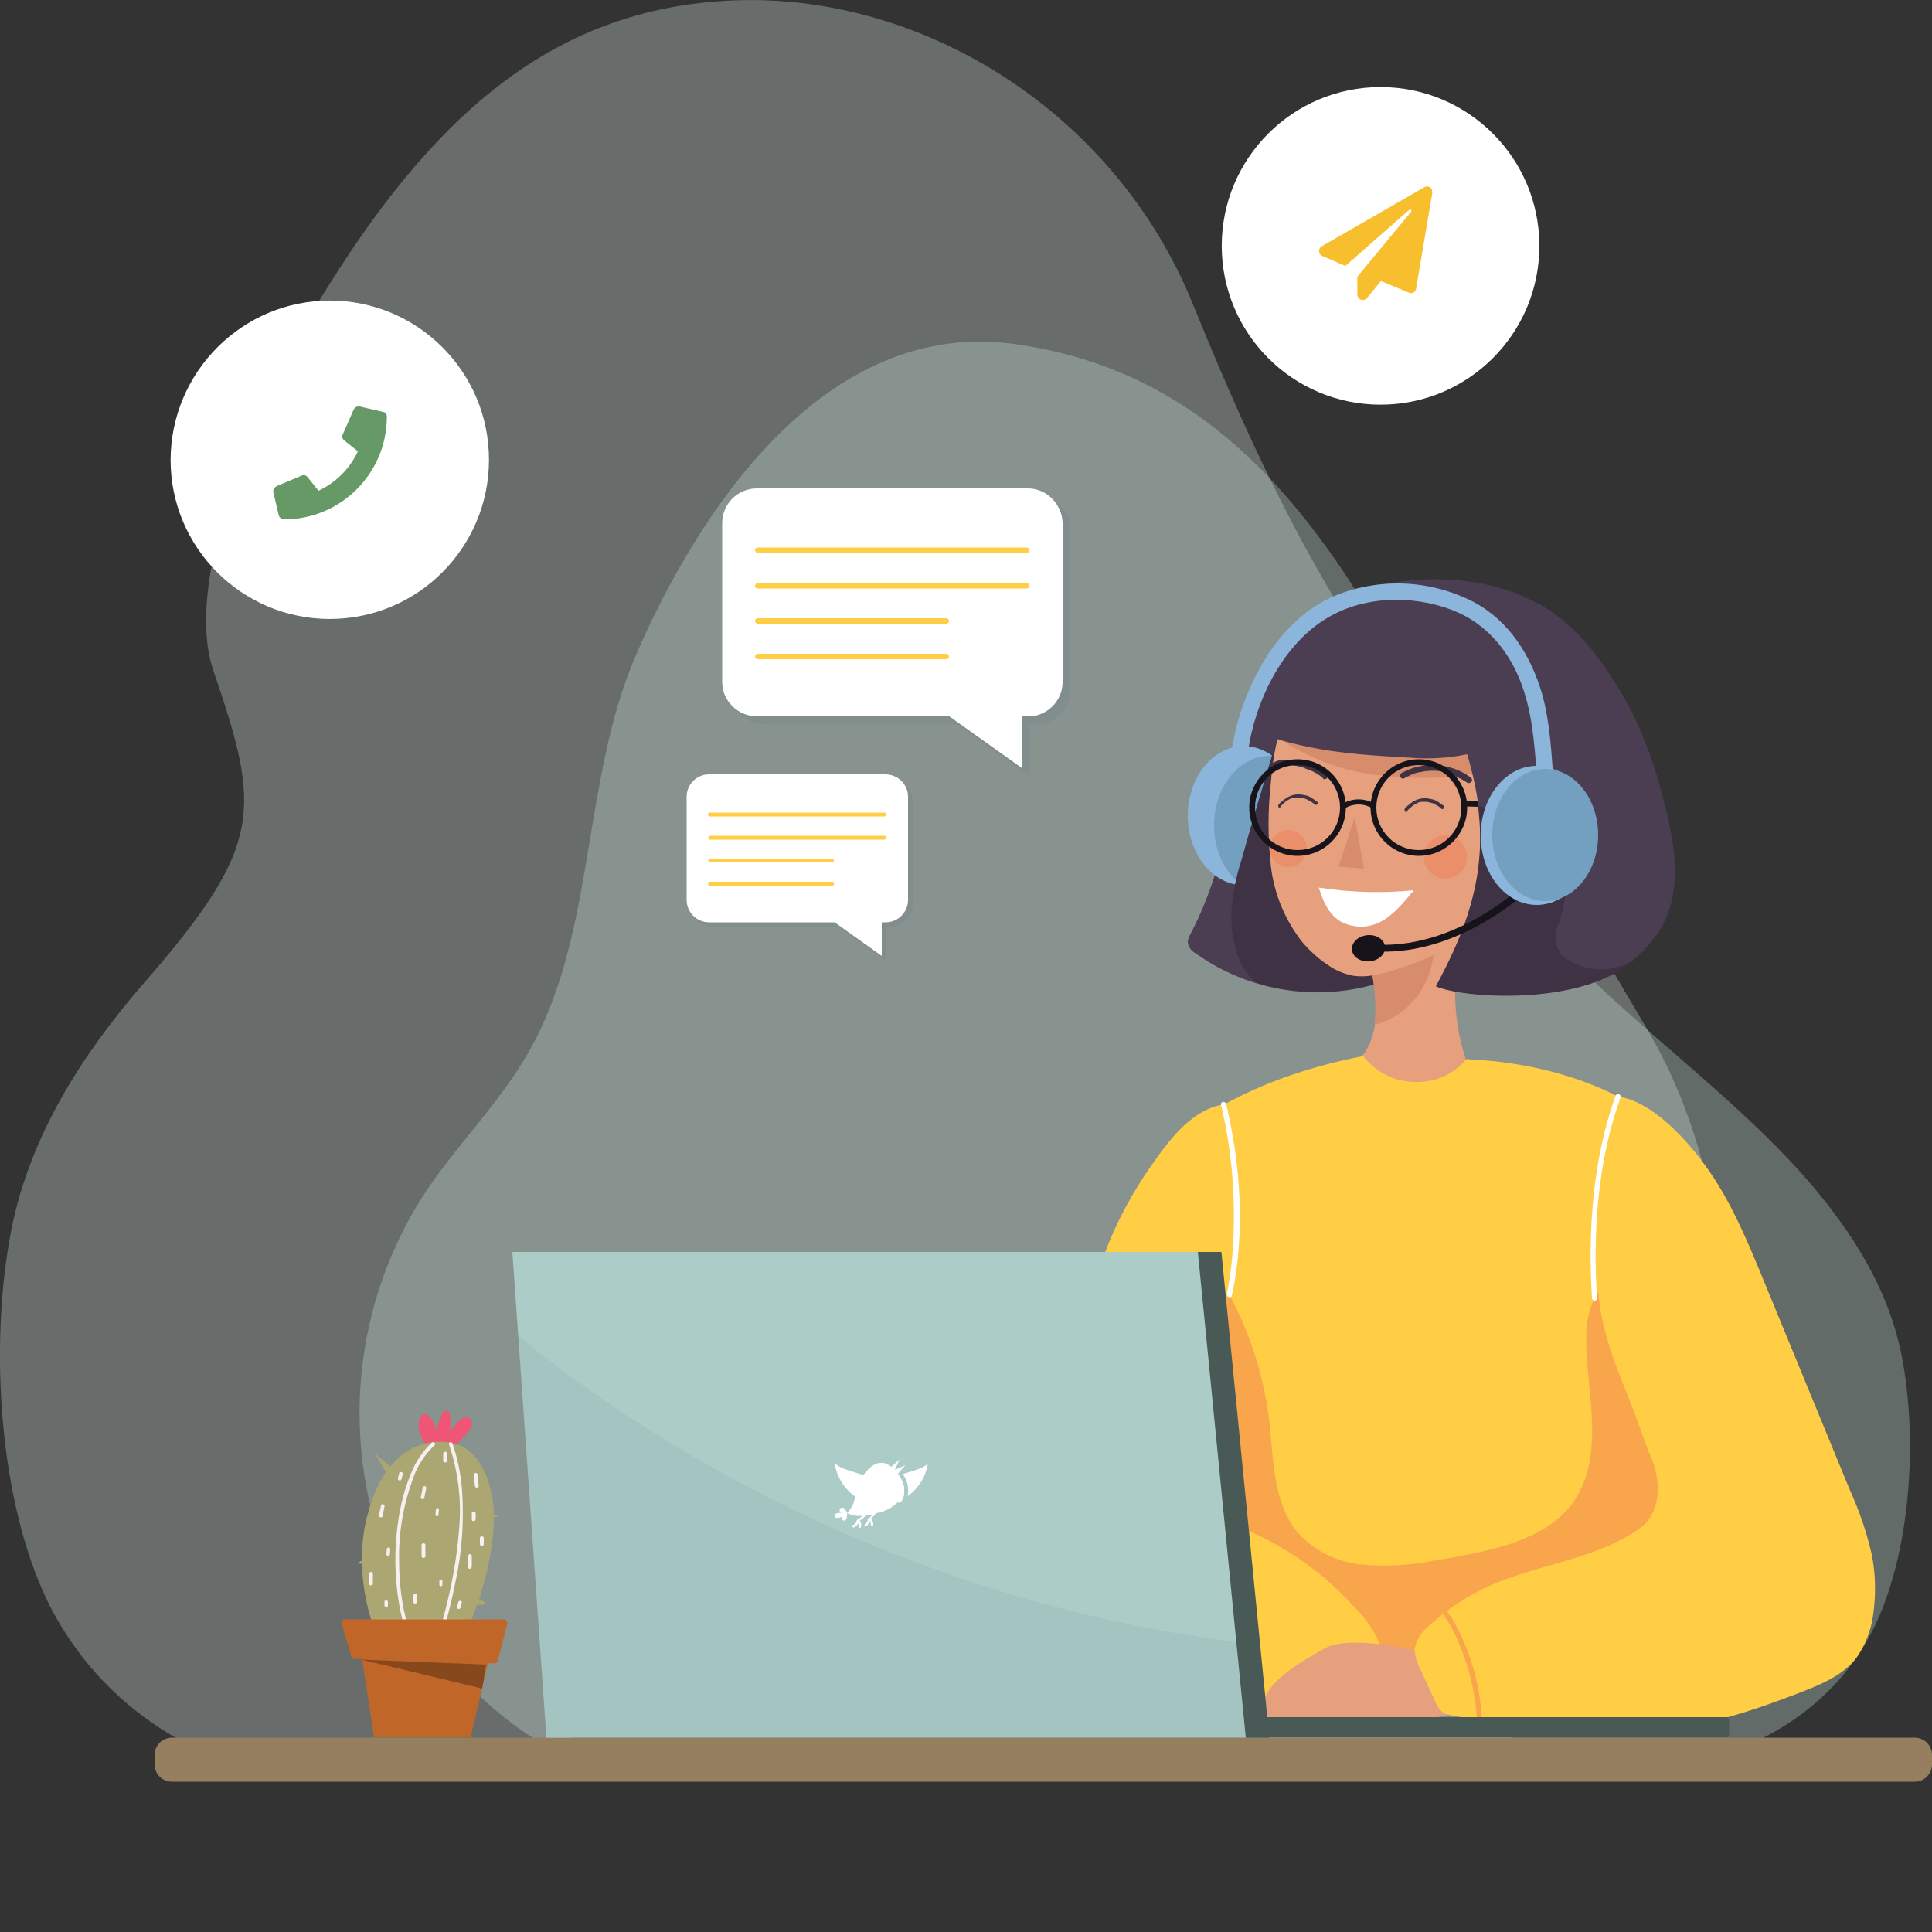 <?xml version="1.0" encoding="utf-8"?>
<!-- Generator: Adobe Illustrator 26.3.1, SVG Export Plug-In . SVG Version: 6.00 Build 0)  -->
<svg version="1.1" id="Layer_1" xmlns="http://www.w3.org/2000/svg" xmlns:xlink="http://www.w3.org/1999/xlink" x="0px" y="0px"
	 viewBox="0 0 500 500" style="enable-background:new 0 0 500 500;" xml:space="preserve">
<rect x="0" y="0" width="500" height="500" fill="#333333" stroke="none"/>
<style type="text/css">
	.st0{opacity:0.31;}
	.st1{fill:#DFF0E9;}
	.st2{fill:#CFEAE3;}
	.st3{fill:#4B3D52;}
	.st4{fill:#8CB5DC;}
	.st5{fill:#739FC0;}
	.st6{fill:#3E3244;}
	.st7{fill:#E7A07E;}
	.st8{fill:#D78C6C;}
	.st9{fill:#FFFFFF;}
	.st10{opacity:0.45;fill:#F07B52;enable-background:new    ;}
	.st11{fill:#17131A;}
	.st12{opacity:7.000000e-02;fill:#26486D;enable-background:new    ;}
	.st13{fill:#FFCE45;}
	.st14{fill:#F9A54B;}
	.st15{fill:#967F5E;}
	.st16{fill:#495956;}
	.st17{fill:#ACCDC7;}
	.st18{fill:#669966;}
	.st19{fill:#F7BF2E;}
	.st20{fill:#EF5574;}
	.st21{fill:#ACA673;}
	.st22{fill:#F6F0F2;}
	.st23{fill:#C06628;}
	.st24{opacity:0.3;enable-background:new    ;}
</style>
<g id="Asset_2" transform="translate(0 -41.892)">
	<g id="Layer_2_00000113332813577364182450000002043484109594891951_" transform="translate(0 41.892)">
		<g id="Layer_1_00000053544529928474865930000011758548869123626896_" transform="translate(0 0)">
			<g id="Group_1011" transform="translate(27.11)" class="st0">
				<path id="Path_2575" class="st1" d="M55.8,461c-28.7-1.8-56.8-18.3-70.6-46.6c-12.7-26.2-15.1-66.8-9.4-96
					c4.8-24.5,18.5-45.7,34-63.6c31.6-36.2,30.6-45.2,18.3-81.3c-8.4-24.6,13.4-72.8,27.6-96C83.3,32.4,114.2,2,162.9,0.1
					s98.5,28.8,118.7,78.6c17.4,42.8,40.3,93.2,81.6,135.2c15.7,15.9,24.5,33.4,35.3,51.3c19.2,31.9,25.1,73.5,15.4,110.5
					c-9.6,37-34.5,68.5-66,83.6"/>
			</g>
			<g id="Group_1012" transform="translate(90.092 59.896)" class="st0">
				<path id="Path_2576" class="st2" d="M338.3,397.3c22.8-1.3,45.2-13.7,56.1-35c10.1-19.7,12-50.2,7.5-72.1
					c-3.8-18.4-14.7-34.3-27-47.8c-25-27.2-57.3-47-78.4-77.7c-11.8-17.1-25.8-56.5-37.1-73.9c-22-33.8-48.1-56.1-86.5-61.6
					c-49.6-7.2-82.6,43.6-98.6,80.9c-13.8,32.2-10.2,71.2-27.2,101.6c-7.8,14-19.5,25.1-28.1,38.5C3.4,275-1,305.1,6.6,333.2
					C14.2,361,34,384.6,59,396"/>
			</g>
			<path id="Path_2578" class="st3" d="M325.8,178.5c-3.2,7.1-5.6,14.6-7,22.4c-1.2,7.5-1.6,15.2-3.5,22.5
				c-1.8,6.5-4.3,12.8-7.4,18.7c-0.3,0.5-0.5,1.2-0.5,1.8c0.2,1.2,0.9,2.2,2,2.8c15.1,10.8,34.6,13.1,51.8,6.2"/>
			<ellipse id="Ellipse_62" class="st4" cx="321.9" cy="211.1" rx="14.5" ry="18"/>
			<ellipse id="Ellipse_63" class="st5" cx="328.7" cy="213.6" rx="14.5" ry="18"/>
			<path id="Path_2579" class="st6" d="M361.2,252.8L331,189.5c-3.3,11.1-6.7,22.2-9.8,33.4c-1.2,3.7-2,7.5-2.4,11.3
				c-0.3,3.4-0.1,6.8,0.7,10.1c0.6,3.2,2.1,6.3,4.3,8.8c0.4,0.4,0.9,0.8,1.3,1.2C336.9,257.9,349.7,257.4,361.2,252.8z"/>
			<path id="Path_2580" class="st7" d="M354.9,250.6c1.4,7.7,2.5,16.4-2.3,22.6c-1.3,1.2-2.1,2.7-2.5,4.4c-0.1,2.2,2,3.9,4,4.9
				c7.9,3.9,17,4.4,25.2,1.3c0.7-0.2,1.3-0.6,1.8-1.1c1-1.3,0.4-3.1-0.3-4.6c-5.8-14-5.6-29.6,0.5-43.5"/>
			<path id="Path_2581" class="st8" d="M354.2,248.4c1.5,5.2,2,10.7,1.6,16.1c-0.1,0.2-0.1,0.4,0,0.5c0.2,0.2,0.5,0.1,0.7,0
				c5.3-1.6,9.7-5.3,12.2-10.3c1.9-3.8,2.7-8,2.5-12.2"/>
			<path id="Path_2582" class="st7" d="M336.4,179.5c-5.4,6.1-6.8,14.8-7.5,23c-0.8,7.2-0.8,14.4,0,21.6c0.8,7.2,3.7,14.1,8.2,19.8
				c2,2.3,4.3,4.4,6.8,6c1.7,1.2,3.7,2,5.7,2.5c3.9,0.8,7.9-0.3,11.7-1.5c8.7-2.8,17.6-6.6,22.9-14c7-9.6,11.6-34.8,13.4-46.6"/>
			<path id="Path_2583" class="st8" d="M325.5,186.9c8.2,7,18.1,11.7,28.7,13.4c6.1,0.9,12.4,1.2,18.6,0.9c2.3,0,4.6-0.2,6.9-0.7
				c3.2-0.7,6-2.6,7.8-5.3c1.8-2.8,1.8-6.3,0.1-9.1"/>
			<path id="Path_2584" class="st3" d="M395.4,154.9c-15.4-7.5-37.9-5.9-49,0.5c-11.1,6.4-15.9,12.2-21.7,25.6
				c-0.3,0.8-2.4,5.7-2.1,6.5c0.2,0.7,0.8,1.3,1.5,1.6c13.9,5.3,26.1,6.2,40.9,7c4.9,0.4,9.9,0.1,14.7-0.9c6.8,22.8,3.3,39.1-8.1,60
				c7.4,3.1,36.1,4.9,49.7-5.7c3.6-2.6,6.6-6,8.9-9.9c5.4-9.9,3.1-22.1,0.2-33c-2-8.2-4.9-16.1-8.7-23.6
				C415.5,171.7,407.2,160,395.4,154.9"/>
			<path id="Path_2585" class="st9" d="M341.3,229.7c1.1,3.5,2.4,6.7,5.5,8.7c3.2,1.8,7.1,1.9,10.4,0.2c3.3-1.6,6.4-5.4,8.7-8.2
				C357.7,231.2,349.5,231,341.3,229.7"/>
			<path id="Path_2586" class="st6" d="M405.2,248c-1-0.7-1.7-1.7-2.2-2.8c-0.6-2.3-0.4-4.7,0.6-6.8c1.2-3.7,1.8-7.7,1.8-11.6
				c0-4-1.5-7.8-4-10.8c-3.8-4.2-9.8-5.6-15.4-6.7l-3.5-0.7c2.1,16.3-1.9,30.1-10.8,46.7c7.4,3.1,36.1,4.9,49.7-5.7
				c0.5-0.4,1-0.8,1.5-1.2c-0.8,0.5-1.7,0.9-2.6,1.3C415.3,251.7,409.6,251.1,405.2,248L405.2,248z"/>
			<path id="Path_2589" class="st8" d="M350.6,211.5l-4.2,12.8l6.6,0.5"/>
			<path id="Path_2590" class="st6" d="M363.6,201.3c0.3-0.2,0.6-0.3,0.8-0.4l0.5-0.2h-0.2c0.4-0.2,0.9-0.3,1.3-0.5
				c0.5-0.2,1.1-0.3,1.7-0.4c0.4-0.1,0.7-0.1,1.1-0.2h-0.2c1.1-0.1,2.1-0.2,3.2-0.1l1,0.1h-0.2c1.1,0.1,2.1,0.4,3.2,0.8l0.9,0.4
				h-0.2c1.1,0.5,2.2,1.1,3.3,1.8c0.2,0.1,0.4,0.1,0.6,0c0.2-0.1,0.4-0.2,0.5-0.4c0.1-0.2,0.1-0.4,0-0.6c-0.1-0.2-0.2-0.4-0.4-0.5
				c-1.6-1.1-3.4-2-5.3-2.5c-1.5-0.4-3.1-0.7-4.7-0.6c-1.3,0-2.6,0.2-3.9,0.5c-0.9,0.2-1.9,0.6-2.7,1c-0.4,0.2-0.7,0.3-1.1,0.5l0,0
				c-0.2,0.1-0.3,0.3-0.4,0.5c-0.1,0.2-0.1,0.4,0,0.6c0.1,0.2,0.3,0.3,0.5,0.4c0.2,0.1,0.4,0,0.6-0.1L363.6,201.3z"/>
			<path id="Path_2591" class="st6" d="M342.4,201.4c-0.2-0.2-0.5-0.4-0.7-0.6l-0.5-0.3l0.2,0.1c-0.4-0.3-0.8-0.5-1.2-0.7
				c-0.5-0.3-1-0.5-1.6-0.7c-0.3-0.1-0.7-0.3-1-0.4h0.2c-1-0.3-2-0.6-3.1-0.7l-1-0.1h0.2c-1.1-0.1-2.2,0-3.2,0.2l-1,0.2h0.2
				c-1.2,0.3,0.4,1.1-1.8,0.5c0.7-1.2,1.9-2,3.3-2.2c1.6-0.2,3.2-0.1,4.8,0.2c1.3,0.3,2.6,0.7,3.8,1.2c0.9,0.4,1.7,0.9,2.5,1.4
				c0.3,0.2,0.6,0.5,0.9,0.7l0,0c0.2,0.1,0.2,0.3,0.3,0.5c0,0.2,0,0.4-0.2,0.6c-0.1,0.2-0.3,0.3-0.5,0.3
				C342.7,201.7,342.4,201.7,342.4,201.4L342.4,201.4z"/>
			<path id="Path_2592" class="st6" d="M364.1,210.1V210l0,0l0.3-0.4c0.2-0.2,0.4-0.4,0.6-0.5l0.4-0.4l0,0c0.3-0.3,0.7-0.5,1.1-0.7
				l0.4-0.2h-0.1c0.3-0.1,0.7-0.3,1.1-0.3h0.2c0.4,0,0.7,0,1.1,0h0.1c0.4,0.1,0.8,0.2,1.2,0.3l0.4,0.1h-0.1c0.5,0.2,1,0.5,1.5,0.8
				l0.4,0.3h-0.1l0.4,0.3c0.1,0.1,0.2,0.1,0.3,0.1c0.2,0,0.4-0.2,0.5-0.5c0-0.1-0.1-0.2-0.1-0.3c-0.5-0.4-1.1-0.8-1.7-1.2
				c-0.5-0.3-1-0.5-1.6-0.6c-0.5-0.1-1-0.2-1.5-0.2c-0.4,0-0.9,0-1.3,0.1c-0.4,0.1-0.8,0.2-1.2,0.4c-0.3,0.1-0.6,0.3-0.9,0.5
				c-0.3,0.2-0.6,0.4-0.8,0.6c-0.2,0.2-0.4,0.3-0.6,0.5c-0.1,0.1-0.3,0.3-0.4,0.4l-0.2,0.3l0,0c0,0.1,0,0.2,0,0.4
				c0,0.1,0.1,0.2,0.2,0.3c0.1,0.1,0.2,0.1,0.3,0C364,210.2,364.1,210.2,364.1,210.1L364.1,210.1z"/>
			<path id="Path_2593" class="st6" d="M331.3,209v-0.1l0,0l0.3-0.4c0.2-0.2,0.4-0.4,0.6-0.6l0.4-0.3h-0.1c0.3-0.3,0.7-0.5,1.1-0.7
				l0.4-0.2h-0.1c0.3-0.1,0.7-0.3,1.1-0.3h0.2c0.4,0,0.7,0,1.1,0h0.2c0.4,0.1,0.8,0.2,1.2,0.3l0.4,0.1h-0.1c0.5,0.2,1,0.5,1.5,0.8
				l0.4,0.3l0,0c0.1,0.1,0.2,0.2,0.4,0.3c0.1,0.1,0.2,0.1,0.3,0.1c0.2,0,0.4-0.2,0.5-0.4c0,0,0,0,0,0c0-0.1,0-0.2-0.1-0.3
				c-0.5-0.4-1.1-0.8-1.7-1.2c-0.5-0.3-1-0.5-1.6-0.6c-0.5-0.1-1-0.2-1.5-0.2c-0.4,0-0.9,0-1.3,0.1c-0.4,0.1-0.8,0.2-1.2,0.4
				c-0.3,0.1-0.6,0.3-0.9,0.5c-0.3,0.2-0.6,0.4-0.8,0.6c-0.2,0.2-0.4,0.3-0.6,0.5l-0.4,0.4l-0.2,0.3l0,0c0,0.1,0,0.2,0,0.3
				c0,0.1,0.1,0.2,0.2,0.3c0.1,0.1,0.2,0.1,0.4,0c0.1,0,0.2-0.1,0.3-0.2L331.3,209z"/>
			<circle id="Ellipse_64" class="st10" cx="374.1" cy="221.8" r="5.6"/>
			<circle id="Ellipse_65" class="st10" cx="333.4" cy="219.6" r="4.8"/>
			<g>
				<path id="Path_2587" class="st11" d="M355,209.1c-2.1-1.2-4.7-1.2-6.8,0l-0.7-1.1c2.5-1.5,5.7-1.5,8.2,0L355,209.1z"/>
				<path id="Path_2588" class="st11" d="M382.6,208.8l-3.5-0.1v-1.3h3.3L382.6,208.8z"/>
				<path id="Path_2594" class="st11" d="M335.8,196.5v1.5c6.1,0,11,4.9,11,11c0,6.1-4.9,11-11,11c-6.1,0-11-4.9-11-11
					c0-2.9,1.1-5.7,3.2-7.8c2.1-2.1,4.8-3.2,7.8-3.2L335.8,196.5 M335.8,196.5C335.8,196.5,335.8,196.5,335.8,196.5
					c-6.9,0-12.5,5.6-12.5,12.5c0,6.9,5.6,12.5,12.5,12.5c0,0,0,0,0,0c6.9,0,12.5-5.6,12.5-12.5c0,0,0,0,0,0
					C348.3,202.1,342.7,196.5,335.8,196.5L335.8,196.5z"/>
				<path id="Path_2595" class="st11" d="M367.2,196.5v1.5c6.1,0,11,4.9,11,11c0,6.1-4.9,11-11,11c-6.1,0-11-4.9-11-11
					c0-2.9,1.1-5.7,3.2-7.8c2.1-2.1,4.8-3.2,7.8-3.2L367.2,196.5 M367.2,196.5C367.2,196.5,367.2,196.5,367.2,196.5
					c-6.9,0-12.5,5.6-12.5,12.5c0,6.9,5.6,12.5,12.5,12.5c0,0,0,0,0,0c6.9,0,12.5-5.6,12.5-12.5c0,0,0,0,0,0
					C379.7,202.1,374.1,196.5,367.2,196.5L367.2,196.5z"/>
			</g>
			
				<ellipse id="Ellipse_66" transform="matrix(0.995 -9.601948e-02 9.601948e-02 0.995 -21.933 35.156)" class="st11" cx="354.3" cy="245.5" rx="4.3" ry="3.4"/>
			<path id="Path_2596" class="st11" d="M362.2,246.1c-2,0.2-3.9,0.2-5.9,0.2v-1.8c22.6,0.9,40-17.4,40.2-17.6l1.4,1.3
				C397.8,228.3,382.7,244.1,362.2,246.1z"/>
			<path id="Path_2597" class="st4" d="M323,194.4c1.8-12.6,8.5-26.7,19.4-33.8c9.7-6.4,22.8-6.8,33.5-2.7
				c9.3,3.6,15.4,11.5,18.4,20.7c2.6,7.9,2.9,15.9,3.6,24.1c0.2,2.7,4.4,2.7,4.2,0c-0.6-7.8-0.9-15.5-3-23.1
				c-2.9-9.9-8.5-18.9-17.7-23.8c-11.4-5.9-24.9-6.4-36.7-1.3c-9.2,4.2-15.9,12.4-20.2,21.4c-2.7,5.5-4.6,11.4-5.6,17.4
				C318.6,195.9,322.6,197,323,194.4L323,194.4z"/>
			<ellipse id="Ellipse_67" class="st4" cx="397.7" cy="216.2" rx="14.5" ry="18"/>
			<ellipse id="Ellipse_68" class="st5" cx="399.9" cy="216.1" rx="13.7" ry="17.1"/>
			<path id="Path_2598" class="st12" d="M268.1,128.4h-70.2c-5,0-9,4-9,9v41.1c0,5,4,9,9,9l0,0h49.8l18.8,13.4v-13.4h1.6
				c5,0,9-4,9-9v0v-41.1C277.1,132.4,273,128.4,268.1,128.4L268.1,128.4L268.1,128.4z"/>
			<path id="Path_2599" class="st9" d="M266,126.4h-70.1c-5,0-9,4-9,9v41.1c0,4.9,4.1,8.9,9,8.9h49.8l18.8,13.4v-13.4h1.6
				c4.9,0,8.9-4,8.9-8.9c0,0,0,0,0,0v-41.1C274.9,130.5,270.9,126.4,266,126.4z"/>
			<path id="Path_2600" class="st13" d="M265.7,141.7h-69.6c-0.4,0-0.7,0.3-0.7,0.7s0.3,0.7,0.7,0.7h69.6c0.4,0,0.7-0.3,0.7-0.7
				S266.1,141.7,265.7,141.7L265.7,141.7z"/>
			<path id="Path_2601" class="st13" d="M265.7,150.9h-69.6c-0.4,0-0.7,0.3-0.7,0.7c0,0.4,0.3,0.7,0.7,0.7h69.6
				c0.4,0,0.7-0.3,0.7-0.7C266.4,151.2,266.1,150.9,265.7,150.9L265.7,150.9z"/>
			<path id="Path_2602" class="st13" d="M244.9,160h-48.8c-0.4,0-0.7,0.3-0.7,0.7c0,0.4,0.3,0.7,0.7,0.7h48.8c0.4,0,0.7-0.3,0.7-0.7
				C245.6,160.3,245.3,160,244.9,160C244.9,160,244.9,160,244.9,160L244.9,160z"/>
			<path id="Path_2603" class="st13" d="M244.9,169.2h-48.8c-0.4,0-0.7,0.3-0.7,0.7c0,0.4,0.3,0.7,0.7,0.7h48.8
				c0.4,0,0.7-0.3,0.7-0.7C245.6,169.5,245.3,169.2,244.9,169.2C244.9,169.2,244.9,169.2,244.9,169.2L244.9,169.2z"/>
			<path id="Path_2604" class="st12" d="M230.5,201.7h-45.6c-3.2,0-5.8,2.6-5.8,5.8v26.7c0,3.2,2.6,5.8,5.8,5.8h32.3l12.2,8.7V240h1
				c3.2,0,5.8-2.6,5.8-5.8v-26.6C236.3,204.3,233.8,201.7,230.5,201.7C230.5,201.7,230.5,201.7,230.5,201.7L230.5,201.7z"/>
			<path id="Path_2605" class="st9" d="M229.1,200.4h-45.6c-3.2,0-5.8,2.6-5.8,5.8v26.7c0,3.2,2.6,5.8,5.8,5.8H216l12.2,8.7v-8.7h1
				c3.2,0,5.8-2.6,5.8-5.8v-26.7C235,203,232.4,200.4,229.1,200.4C229.2,200.4,229.2,200.4,229.1,200.4L229.1,200.4z"/>
			<path id="Path_2606" class="st13" d="M228.9,210.3h-45.2c-0.2,0-0.5,0.2-0.5,0.5c0,0.2,0.2,0.5,0.5,0.5l0,0h45.2
				c0.2,0,0.5-0.2,0.5-0.5C229.4,210.5,229.2,210.3,228.9,210.3z"/>
			<path id="Path_2607" class="st13" d="M228.9,216.3h-45.2c-0.3,0.1-0.4,0.3-0.4,0.6c0,0.2,0.2,0.3,0.4,0.4h45.2
				c0.3-0.1,0.4-0.3,0.4-0.6C229.3,216.4,229.1,216.3,228.9,216.3z"/>
			<path id="Path_2608" class="st13" d="M215.4,222.2h-31.7c-0.3,0.1-0.4,0.3-0.4,0.6c0,0.2,0.2,0.3,0.4,0.4h31.7
				c0.3-0.1,0.4-0.3,0.4-0.6C215.8,222.4,215.6,222.2,215.4,222.2z"/>
			<path id="Path_2609" class="st13" d="M215.4,228.2h-31.7c-0.2,0-0.5,0.2-0.5,0.5c0,0.2,0.2,0.5,0.5,0.5h31.7
				c0.2,0,0.5-0.2,0.5-0.5C215.9,228.4,215.7,228.2,215.4,228.2z"/>
			<path id="Path_2610" class="st13" d="M379.5,274.1c18.9,0.8,39.4,6.5,53.3,19.4c1.2,1,2.2,2.3,2.8,3.8c0.5,2.3,0.2,4.7-0.7,6.9
				c-8.2,26-8.6,53.8-1.3,80c1.9,6.8,4.4,13.5,5.1,20.6c0.7,7.1-0.7,14.7-5.6,19.8c-2.2,2.2-4.7,3.9-7.4,5.2
				c-15.2,7.7-33,7.4-49.9,6.7c-10.5-0.4-21-1-31.1-3.8c-10.1-2.9-19.8-8.3-25.9-16.8c-6.3-8.8-8.3-19.8-9-30.6
				c-1.8-24.5,1.5-49,2-73.5c0.1-7.2,0-14.4-2.8-21.1c12.9-9,28.4-14.4,43.8-17.4c3.2,4.2,8.2,6.7,13.4,6.7
				C371.3,280.2,376.2,278.1,379.5,274.1"/>
			<path id="Path_2611" class="st14" d="M430.6,401.7c-0.6-7,4.4-15.2,2.6-22c-4.5-17.3-13.1-34.2-11.2-52c-3.9,1.7-7.3,4.6-9.4,8.4
				c-1.5,3.3-2.2,6.8-2.1,10.4c0,7.2,1.3,14.2,1.5,21.4c0.3,7.1-0.6,14.7-4.6,20.5c-4.6,6.8-12.6,10.2-20.4,12.3
				c-5.3,1.3-10.6,2.4-16,3.2c-6.1,1.2-12.4,1.6-18.6,1c-6.3-0.6-12.2-3.5-16.5-8.2c-6.4-7.7-6.3-18.8-7.4-28.8
				c-1.3-11-4.6-21.8-9.7-31.6c-1.3-3-3.5-5.7-6.2-7.6l0,0c-1,17.9-11.3,36.7-10.1,54.6c0.7,10.8,11.6,21,17.5,29.8
				s14.6,13.9,23.9,16.8c9.3,2.8,19.1,3.4,28.7,3.9c15.7,0.7,32.1,1,46.1-6.7c2.6-1.3,4.9-3.1,6.9-5.2
				C430,416.4,431.3,408.8,430.6,401.7z"/>
			<path id="Path_2612" class="st13" d="M316.7,285.8c5.9,26,0.8,56.7-5.7,82.5c-1.9,7.7-1.5,16.1,1.2,20s7.8,6.5,12.3,8.5
				c9.7,4.5,18.5,10.8,25.7,18.8c3.4,3.2,5.9,7.1,7.5,11.4c1.6,4.4,0.8,9.3-1.9,13.1c-3.1,3.3-7.4,5-11.9,4.8c-4.4-0.2-8.8-1-13-2.2
				c-7.2-1.7-14.5-2.8-21.9-3.3c-6.4-0.4-12.8-0.4-19-2.2c-8.8-2.7-16.2-8.6-20.8-16.6c-4.5-8-6.4-17.1-5.4-26.2
				c0.6-4.8,1.6-9.6,3-14.3c5.2-19.5,12.4-36.5,19-55.5c3.1-8.3,7.3-16.1,12.4-23.3C303,294.5,308.5,287.2,316.7,285.8"/>
			<path id="Path_2613" class="st9" d="M318.8,335.3c3.5-16.1,2.3-33.8-1.5-49.7c-0.1-0.3-0.5-0.5-0.9-0.4c-0.3,0.1-0.5,0.4-0.4,0.7
				c2.7,11.3,3.7,22.9,3.2,34.5c-0.2,4.8-0.7,9.7-1.7,14.4C317.4,335.8,318.6,336.1,318.8,335.3L318.8,335.3z"/>
			<path id="Path_2614" class="st7" d="M366.7,427.2c0,0-17.4-4.3-23.9-0.6c-6.5,3.7-16.4,9.2-16.1,16.1v2.8c0,0,46.7,1.4,50.5-2.8"
				/>
			<path id="Path_2615" class="st13" d="M418.7,283.8c8.5,1,17.9,10.9,23.8,19.5s9.9,18.3,13.9,28l22.3,54.2
				c2.5,5.5,4.5,11.3,5.8,17.2c0.9,4.9,1,10,0.3,15c-0.5,4.1-2,8-4.4,11.4c-3.6,4.6-9.3,6.9-14.7,9c-11.5,4.4-23.3,8.5-35.5,9.3
				c-4.8,0.3-9.6,0.3-14.4,0c-13.4-0.5-26.8-1-39.9-3.4c-1-0.1-1.9-0.4-2.7-1c-0.7-0.7-1.3-1.5-1.7-2.5l-4-8.7
				c-0.9-1.6-1.3-3.3-1.4-5.1c0.5-2.4,1.8-4.5,3.7-5.9c4.6-4.3,10-7.8,15.7-10.4c11.9-5.3,25.4-6.6,36.5-13.3
				c1.4-0.8,2.6-1.7,3.8-2.8c4.1-4.3,3.9-11.4,1.6-16.9c-2.3-5.5-3.9-10.8-6.2-16.3c-5-12.3-7.6-20.4-7.8-30.9
				c-0.4-15,0.7-32.1,5.5-46.3"/>
			<path id="Path_2616" class="st14" d="M373.6,417.9c1.5,2.2,2.8,4.5,3.8,7c2.7,6.2,4.4,12.9,4.8,19.7c0,0.8,1.4,0.8,1.3,0
				c-0.4-6.8-2-13.5-4.7-19.8c-1.1-2.6-2.4-5.2-4.1-7.5C374.2,416.5,373.1,417.2,373.6,417.9L373.6,417.9z"/>
			<path id="Path_2617" class="st9" d="M413.3,336c-1.1-17.2,0.2-35.7,6.1-52c0.3-0.8-1-1.2-1.3-0.4c-5.9,16.4-7.2,35.1-6.1,52.3
				C412,336.8,413.3,336.8,413.3,336L413.3,336z"/>
			<path id="Rectangle_319" class="st15" d="M44.5,449.7h451c2.5,0,4.5,2,4.5,4.5v2.4c0,2.5-2,4.5-4.5,4.5h-451
				c-2.5,0-4.5-2-4.5-4.5v-2.4C40,451.7,42,449.7,44.5,449.7z"/>
			<path id="Rectangle_320" class="st16" d="M236.1,444.4h210.7c0.4,0,0.7,0.3,0.7,0.7v3.8c0,0.4-0.3,0.7-0.7,0.7H236.1
				c-0.4,0-0.7-0.3-0.7-0.7v-3.8C235.4,444.7,235.7,444.4,236.1,444.4z"/>
			<path id="Path_2618" class="st16" d="M328.5,449.7H147.5L138.7,324h177.4L328.5,449.7z"/>
			<path id="Path_2619" class="st17" d="M322.4,449.7h-181L132.6,324H310L322.4,449.7z"/>
			<path id="Path_2620" class="st12" d="M134.1,345.7l7.2,103.9h181l-2.4-24.6C224.7,412.7,159,366.2,134.1,345.7z"/>
			<g id="Group_971" transform="translate(57.047 52.687)">
				<path id="Rectangle_311" class="st9" d="M28.3,25.1L28.3,25.1c22.7,0,41.2,18.4,41.2,41.2l0,0l0,0c0,22.7-18.4,41.2-41.2,41.2
					l0,0c-22.7,0-41.2-18.4-41.2-41.2l0,0C-12.8,43.6,5.6,25.1,28.3,25.1z"/>
				<g id="_" transform="translate(17.976 18.418)">
					<g id="Group_1013">
						<path id="Path_2621" class="st18" d="M25.1,36.7c0,14.7-11.9,26.6-26.6,26.6c-0.6,0-1.2-0.4-1.4-1.1l-1.4-6
							C-4.4,55.6-4,55-3.4,54.7L3,52c0.6-0.3,1.2-0.1,1.6,0.4l2.8,3.5c4.5-2.1,8.1-5.7,10.2-10.2l-3.5-2.8c-0.5-0.4-0.7-1-0.4-1.6
							l2.8-6.4c0.3-0.6,0.9-0.9,1.6-0.8l6,1.4C24.7,35.5,25.1,36.1,25.1,36.7z"/>
					</g>
				</g>
			</g>
			<g id="Group_972" transform="translate(241.186 15.229)">
				<path id="Rectangle_311-2" class="st9" d="M116.1,7.3L116.1,7.3c22.7,0,41.1,18.4,41.1,41.1l0,0c0,22.7-18.4,41.1-41.1,41.1l0,0
					C93.4,89.5,75,71.1,75,48.4l0,0C75,25.7,93.4,7.3,116.1,7.3z"/>
				<g id="_2" transform="translate(16.992 17.492)">
					<g id="Group_1014">
						<path id="Path_2622" class="st19" d="M112.5,17.2L108.3,42c-0.1,0.8-0.9,1.3-1.6,1.1c-0.1,0-0.2,0-0.3-0.1l-7.2-3l-3.6,4.4
							c-0.5,0.6-1.4,0.7-2,0.2c-0.3-0.3-0.5-0.7-0.5-1.1v-4.6L107,22.1c0.1-0.1,0.1-0.4,0-0.5c-0.1-0.1-0.3-0.1-0.5,0L90,36.1
							l-6-2.6c-0.7-0.3-1-1.1-0.7-1.8c0.1-0.3,0.3-0.5,0.6-0.7l26.6-15.3c0.7-0.4,1.5-0.1,1.9,0.6C112.4,16.6,112.5,16.9,112.5,17.2
							L112.5,17.2z"/>
					</g>
				</g>
			</g>
			<path id="Path_2623" class="st20" d="M114.7,374c1.5,0.6,3.3,0.1,4.3-1.1c1.4-1.4,4.6-4.3,2.5-5.8c-2.1-1.5-3.5,2.2-5.2,3.2
				c0.3-1.3,0.4-2.6,0.2-3.8c0-0.6-0.3-1.4-1-1.4c-0.6-0.1-1,0.6-1.2,1.2l-1.6,3.9c-0.1-1.3-0.6-2.5-1.5-3.5
				c-0.4-0.5-0.9-0.7-1.5-0.7c-0.7,0.1-1,0.9-1.2,1.5c-0.8,3.8,1.7,7.5,5.5,8.3c0.2,0,0.3,0.1,0.5,0.1"/>
			<path id="Path_2624" class="st21" d="M117.5,429.6c5.4-11.5,9.7-22.7,10.3-35.5c0.3-6.2-1.5-14.6-6.3-18.5
				c-4.8-3.9-12.7-3-17.7,1.1c-4.9,4-7.5,10.3-9,16.6c-3.2,13.5,0.5,30.5,9.2,41.3c0.8,1.4,2.2,2.4,3.8,2.6c2.4,0.8,5,0,6.5-2.1"/>
			<path id="Path_2625" class="st22" d="M111.7,373.4c-2.4,2.3-4.2,5-5.4,8.1c-1.4,3.4-2.4,7-3,10.6c-1.3,7.7-1.3,15.5,0,23.1
				c0.9,4.8,2.2,9.5,3.8,14.1c0.2,0.6,1.1,0.3,0.9-0.3c-1.4-4.1-2.6-8.2-3.5-12.4c-0.8-4.1-1.2-8.2-1.2-12.4c-0.2-7.1,1-14.3,3.4-21
				c1.1-3.5,3.1-6.7,5.8-9.2C112.9,373.6,112.2,372.9,111.7,373.4L111.7,373.4z"/>
			<path id="Path_2626" class="st22" d="M116.2,373.8c2.4,7.1,3.3,14.6,2.6,22.1c-0.3,3.9-0.8,7.7-1.5,11.5
				c-0.6,3.2-1.3,6.4-2.1,9.5c-0.7,2.8-1.6,5.6-2.4,8.5c-0.1,0.2,0.1,0.5,0.3,0.6c0.2,0.1,0.5-0.1,0.6-0.3c0,0,0,0,0,0
				c1.7-5.5,3.2-11.2,4.3-16.9c1.6-7.5,2.1-15.3,1.6-22.9c-0.3-4.2-1.1-8.3-2.5-12.3C116.9,373,116,373.2,116.2,373.8L116.2,373.8z"
				/>
			<path id="Path_2627" class="st23" d="M93.3,426.6l3.5,23h25l5.5-23.6L93.3,426.6z"/>
			<path id="Path_2628" class="st23" d="M89.3,419.1h41c0.5,0,0.9,0.4,1,0.9c0,0.1,0,0.2,0,0.2l-2.5,9.6c-0.1,0.4-0.5,0.7-0.9,0.7
				l-36.1-1.2c-0.4,0-0.8-0.3-0.9-0.7l-2.5-8.4c-0.1-0.5,0.2-1,0.7-1.1C89.1,419.1,89.2,419.1,89.3,419.1L89.3,419.1z"/>
			<path id="Path_2629" class="st24" d="M125.8,430.8l-32.3-1.3l31.3,7.5L125.8,430.8z"/>
			<path id="Path_2630" class="st22" d="M103.3,381.3l-0.3,1.2c0,0.1,0,0.2,0,0.4c0.1,0.2,0.4,0.3,0.7,0.2c0.1-0.1,0.2-0.2,0.2-0.3
				l0.3-1.2c0-0.1,0-0.3,0-0.4c-0.1-0.2-0.4-0.3-0.7-0.2C103.4,381.1,103.3,381.2,103.3,381.3z"/>
			<path id="Path_2631" class="st22" d="M100.1,400.9l-0.1,1.3c0,0.1,0.1,0.3,0.1,0.3c0.2,0.2,0.5,0.2,0.7,0
				c0.1-0.1,0.1-0.2,0.1-0.3l0.1-1.3c0-0.1-0.1-0.2-0.1-0.3c-0.1-0.1-0.3-0.1-0.4-0.1c-0.1,0-0.2,0.1-0.3,0.1
				C100.2,400.7,100.1,400.8,100.1,400.9L100.1,400.9z"/>
			<path id="Path_2632" class="st22" d="M112.8,390.7c0,0.4-0.1,0.8-0.1,1.3c0,0.1,0.1,0.2,0.1,0.3c0.1,0.1,0.2,0.1,0.3,0.1
				c0.1,0,0.2-0.1,0.3-0.1c0.1-0.1,0.1-0.2,0.1-0.3l0.1-1.3c0-0.1,0-0.3-0.1-0.3c-0.1-0.1-0.2-0.1-0.3-0.1c-0.1,0-0.3,0.1-0.3,0.1
				C112.9,390.4,112.8,390.6,112.8,390.7z"/>
			<path id="Path_2633" class="st22" d="M98.6,389.6c-0.2,0.8-0.3,1.7-0.5,2.5c-0.1,0.3,0.1,0.5,0.3,0.6c0.3,0.1,0.5-0.1,0.6-0.3
				l0.5-2.5c0.1-0.3-0.1-0.5-0.3-0.6C98.9,389.2,98.7,389.3,98.6,389.6z"/>
			<path id="Path_2634" class="st22" d="M109.4,385l-0.5,2.5c0,0.3,0.2,0.5,0.4,0.5c0.2,0,0.4-0.1,0.5-0.3c0.2-0.8,0.3-1.7,0.5-2.5
				c0.1-0.3-0.1-0.5-0.3-0.6C109.7,384.6,109.5,384.7,109.4,385L109.4,385z"/>
			<path id="Path_2635" class="st22" d="M114.7,376.2v1.8c0,0.3,0.2,0.5,0.5,0.5c0.3,0,0.5-0.2,0.5-0.5c0,0,0,0,0,0v-1.8
				c0-0.3-0.2-0.5-0.5-0.5l0,0C114.9,375.7,114.7,375.9,114.7,376.2z"/>
			<path id="Path_2636" class="st22" d="M109.1,399.9v2.8c0,0.3,0.2,0.5,0.5,0.5c0,0,0,0,0,0c0.3,0,0.5-0.2,0.5-0.5v-2.8
				c0-0.3-0.2-0.5-0.5-0.5S109.1,399.6,109.1,399.9C109.1,399.9,109.1,399.9,109.1,399.9L109.1,399.9z"/>
			<path id="Path_2637" class="st22" d="M113.7,409.2v0.9c0,0.1,0.1,0.3,0.1,0.3c0.1,0.1,0.2,0.1,0.3,0.1c0.1,0,0.2-0.1,0.3-0.1
				c0.1-0.1,0.1-0.2,0.1-0.3v-0.9c0-0.1,0-0.2-0.1-0.3c-0.1-0.1-0.2-0.2-0.3-0.1c-0.1,0-0.3,0-0.3,0.1
				C113.8,409,113.7,409.1,113.7,409.2z"/>
			<path id="Path_2638" class="st22" d="M99.5,414.5v0.9c0,0.3,0.2,0.5,0.5,0.5c0.1,0,0.2-0.1,0.3-0.1c0.1-0.1,0.1-0.2,0.1-0.3v-0.9
				c0-0.1-0.1-0.3-0.1-0.3c-0.1-0.1-0.2-0.1-0.3-0.1c-0.1,0-0.3,0-0.3,0.1C99.6,414.2,99.5,414.3,99.5,414.5z"/>
			<path id="Path_2639" class="st22" d="M106.9,412.9v1.6c0,0.3,0.2,0.5,0.5,0.5c0,0,0,0,0,0c0.3,0,0.5-0.2,0.5-0.5v-1.6
				c0-0.3-0.2-0.5-0.5-0.5C107.2,412.5,107,412.7,106.9,412.9L106.9,412.9z"/>
			<path id="Path_2640" class="st22" d="M122.6,381.7c0.1,0.9,0.2,1.8,0.3,2.8c0,0.3,0.2,0.5,0.5,0.5l0,0c0.3,0,0.5-0.2,0.5-0.5
				c0,0,0,0,0,0c-0.1-0.9-0.2-1.9-0.3-2.8c0-0.3-0.2-0.5-0.5-0.5c0,0,0,0,0,0C122.9,381.2,122.6,381.4,122.6,381.7
				C122.6,381.7,122.6,381.7,122.6,381.7z"/>
			<path id="Path_2641" class="st22" d="M122.1,391.6v1.6c0,0.3,0.2,0.5,0.5,0.5c0.2,0,0.4-0.2,0.5-0.5v-1.5c0-0.3-0.2-0.5-0.5-0.5
				C122.3,391.2,122.1,391.4,122.1,391.6L122.1,391.6z"/>
			<path id="Path_2642" class="st22" d="M121.1,402.7v2.8c0,0.3,0.2,0.5,0.5,0.5c0.2,0,0.4-0.2,0.5-0.5v-2.8c0-0.3-0.2-0.5-0.5-0.5
				S121.2,402.4,121.1,402.7C121.1,402.7,121.1,402.7,121.1,402.7z"/>
			<path id="Path_2643" class="st22" d="M118.6,414.6c-0.1,0.4-0.2,0.8-0.3,1.2c-0.1,0.1-0.1,0.3,0,0.4c0.1,0.1,0.2,0.2,0.3,0.2
				c0.3,0.1,0.5-0.1,0.6-0.3l0.3-1.2c0-0.1,0-0.3,0-0.4c-0.1-0.1-0.2-0.2-0.3-0.2C118.9,414.2,118.7,414.4,118.6,414.6L118.6,414.6z
				"/>
			<path id="Path_2644" class="st22" d="M124.2,398.1v1.5c0,0.3,0.2,0.5,0.5,0.5c0.3,0,0.5-0.2,0.5-0.5c0,0,0,0,0,0v-1.5
				c0-0.3-0.2-0.5-0.5-0.5C124.4,397.6,124.2,397.8,124.2,398.1z"/>
			<path id="Path_2645" class="st21" d="M101,379.5c-1.4-1.1-2.7-2.2-4-3.4l3.1,5.2L101,379.5z"/>
			<path id="Path_2646" class="st21" d="M103.7,378.3l-1.6-1.8L103.7,378.3z"/>
			<path id="Path_2647" class="st21" d="M126.9,393.2l2.4-1l-3.4-0.3"/>
			<path id="Path_2648" class="st21" d="M122.7,413.9l2.1,1.3l0.2-0.8l-2.3,0.2h-0.3l0.4,0.6l0.6-1.5c0-0.2-0.1-0.5-0.4-0.5
				c-0.2,0-0.4,0.1-0.5,0.3l-0.5,1.5c-0.1,0.2,0.1,0.5,0.3,0.5c0,0,0.1,0,0.1,0l2.3-0.2h0.3c0.2,0,0.4-0.2,0.4-0.4
				c0-0.2-0.1-0.3-0.2-0.4l-2.1-1.3c-0.2-0.1-0.5-0.1-0.6,0.1C122.4,413.5,122.4,413.7,122.7,413.9z"/>
			<path id="Path_2649" class="st22" d="M95.5,407.3v2.5c0,0.3,0.2,0.5,0.5,0.5c0.3,0,0.5-0.2,0.5-0.5v-2.5c0-0.3-0.2-0.5-0.5-0.5
				C95.7,406.9,95.5,407.1,95.5,407.3L95.5,407.3z"/>
			<path id="Path_2650" class="st21" d="M94.5,403.4c-0.7,0.4-1.5,0.8-2.2,1.2l2.7,0.2"/>
			<path id="Path_2651" class="st9" d="M233.3,388.5L233.3,388.5c0.2-0.2,0.3-0.5,0.4-0.8l0,0c0.1-0.3,0.2-0.5,0.3-0.8l0,0
				c0-0.1,0-0.3,0-0.4l0,0c0-0.2,0-0.3,0-0.5l0,0v-0.5l0,0v-0.5l0,0c-0.2-1.3-0.8-2.6-1.6-3.6l1.9-2.2l-2.7,1.2l1.2-2.7l-2.1,1.9
				c-2.6-2.1-5.1-0.7-7,1.8l-0.3,0.4c-2.5-1-6-1.6-7.4-3.2c0.5,3.5,2.4,6.6,5.3,8.7c-0.2,1.6-0.9,3.1-2.1,4.3c0-0.4-1.1-2.2-1.8-1.1
				c-0.3,0.5,0,0.8,0.4,1c-1,0-2,0.2-1.8,0.9c0.2,0.7,1.2,0.5,2.1,0c-0.3,0.3-0.4,0.7,0,1c1.1,0.7,1.2-1.5,1.1-1.8
				c0.7,0.3,1.4,0.5,2.1,0.6l0,0l0.5,0.1h1.4c-0.4,0.4-0.9,0.8-1.5,1.1l0,0v0.1l0,0c0,0.3-0.1,0.5-0.3,0.7c-0.2,0.2-0.4,0.4-0.6,0.5
				c-0.2,0-0.2,0.2-0.2,0.4c0,0.2,0.2,0.2,0.4,0.2c0.1,0,0.1,0,0.1-0.1c0.3-0.2,0.6-0.4,0.8-0.6c0.1-0.1,0.2-0.3,0.3-0.5
				c0,0.1,0.1,0.2,0.1,0.2c0,0.3,0,0.6,0,0.8c0,0.1,0.1,0.3,0.2,0.3c0,0,0,0,0,0c0.2,0,0.3-0.1,0.3-0.3c0.1-0.3,0.1-0.7,0-1
				c-0.1-0.2-0.2-0.5-0.3-0.6c0.6-0.3,1.2-0.8,1.6-1.4h1.6c-0.3,0.4-0.7,0.8-1.2,1l0,0v0.1c0.1,0.3,0,0.5-0.1,0.7
				c-0.2,0.2-0.4,0.4-0.6,0.6c-0.1,0.1-0.1,0.3,0,0.4c0.1,0.1,0.3,0.1,0.4,0c0.3-0.2,0.5-0.5,0.7-0.8c0.1-0.2,0.2-0.3,0.2-0.5
				l0.1,0.2c0.1,0.3,0.1,0.5,0.2,0.8c0,0.2,0.1,0.3,0.3,0.3c0.2,0,0.3-0.2,0.3-0.3c0-0.3-0.1-0.7-0.2-1c-0.1-0.2-0.2-0.4-0.4-0.6
				c0.5-0.4,0.9-0.8,1.3-1.4l0,0l0.5-0.1h0.1l0.5-0.1l0,0l0.4-0.1l0,0l0.5-0.2l0,0l0.4-0.2l0,0l0.5-0.2l0,0l0.4-0.2l0,0
				c0.3-0.1,0.6-0.3,0.8-0.5l0,0l0.8-0.6l0,0c0.2-0.2,0.5-0.4,0.7-0.6l0,0C232.7,389,233,388.8,233.3,388.5L233.3,388.5z"/>
			<path id="Path_2652" class="st9" d="M233.6,381.5c1.3,1.6,1.7,3.7,1.3,5.7c2.8-2,4.7-5,5.2-8.4
				C238.9,380.1,236,380.7,233.6,381.5z"/>
		</g>
	</g>
</g>
</svg>
